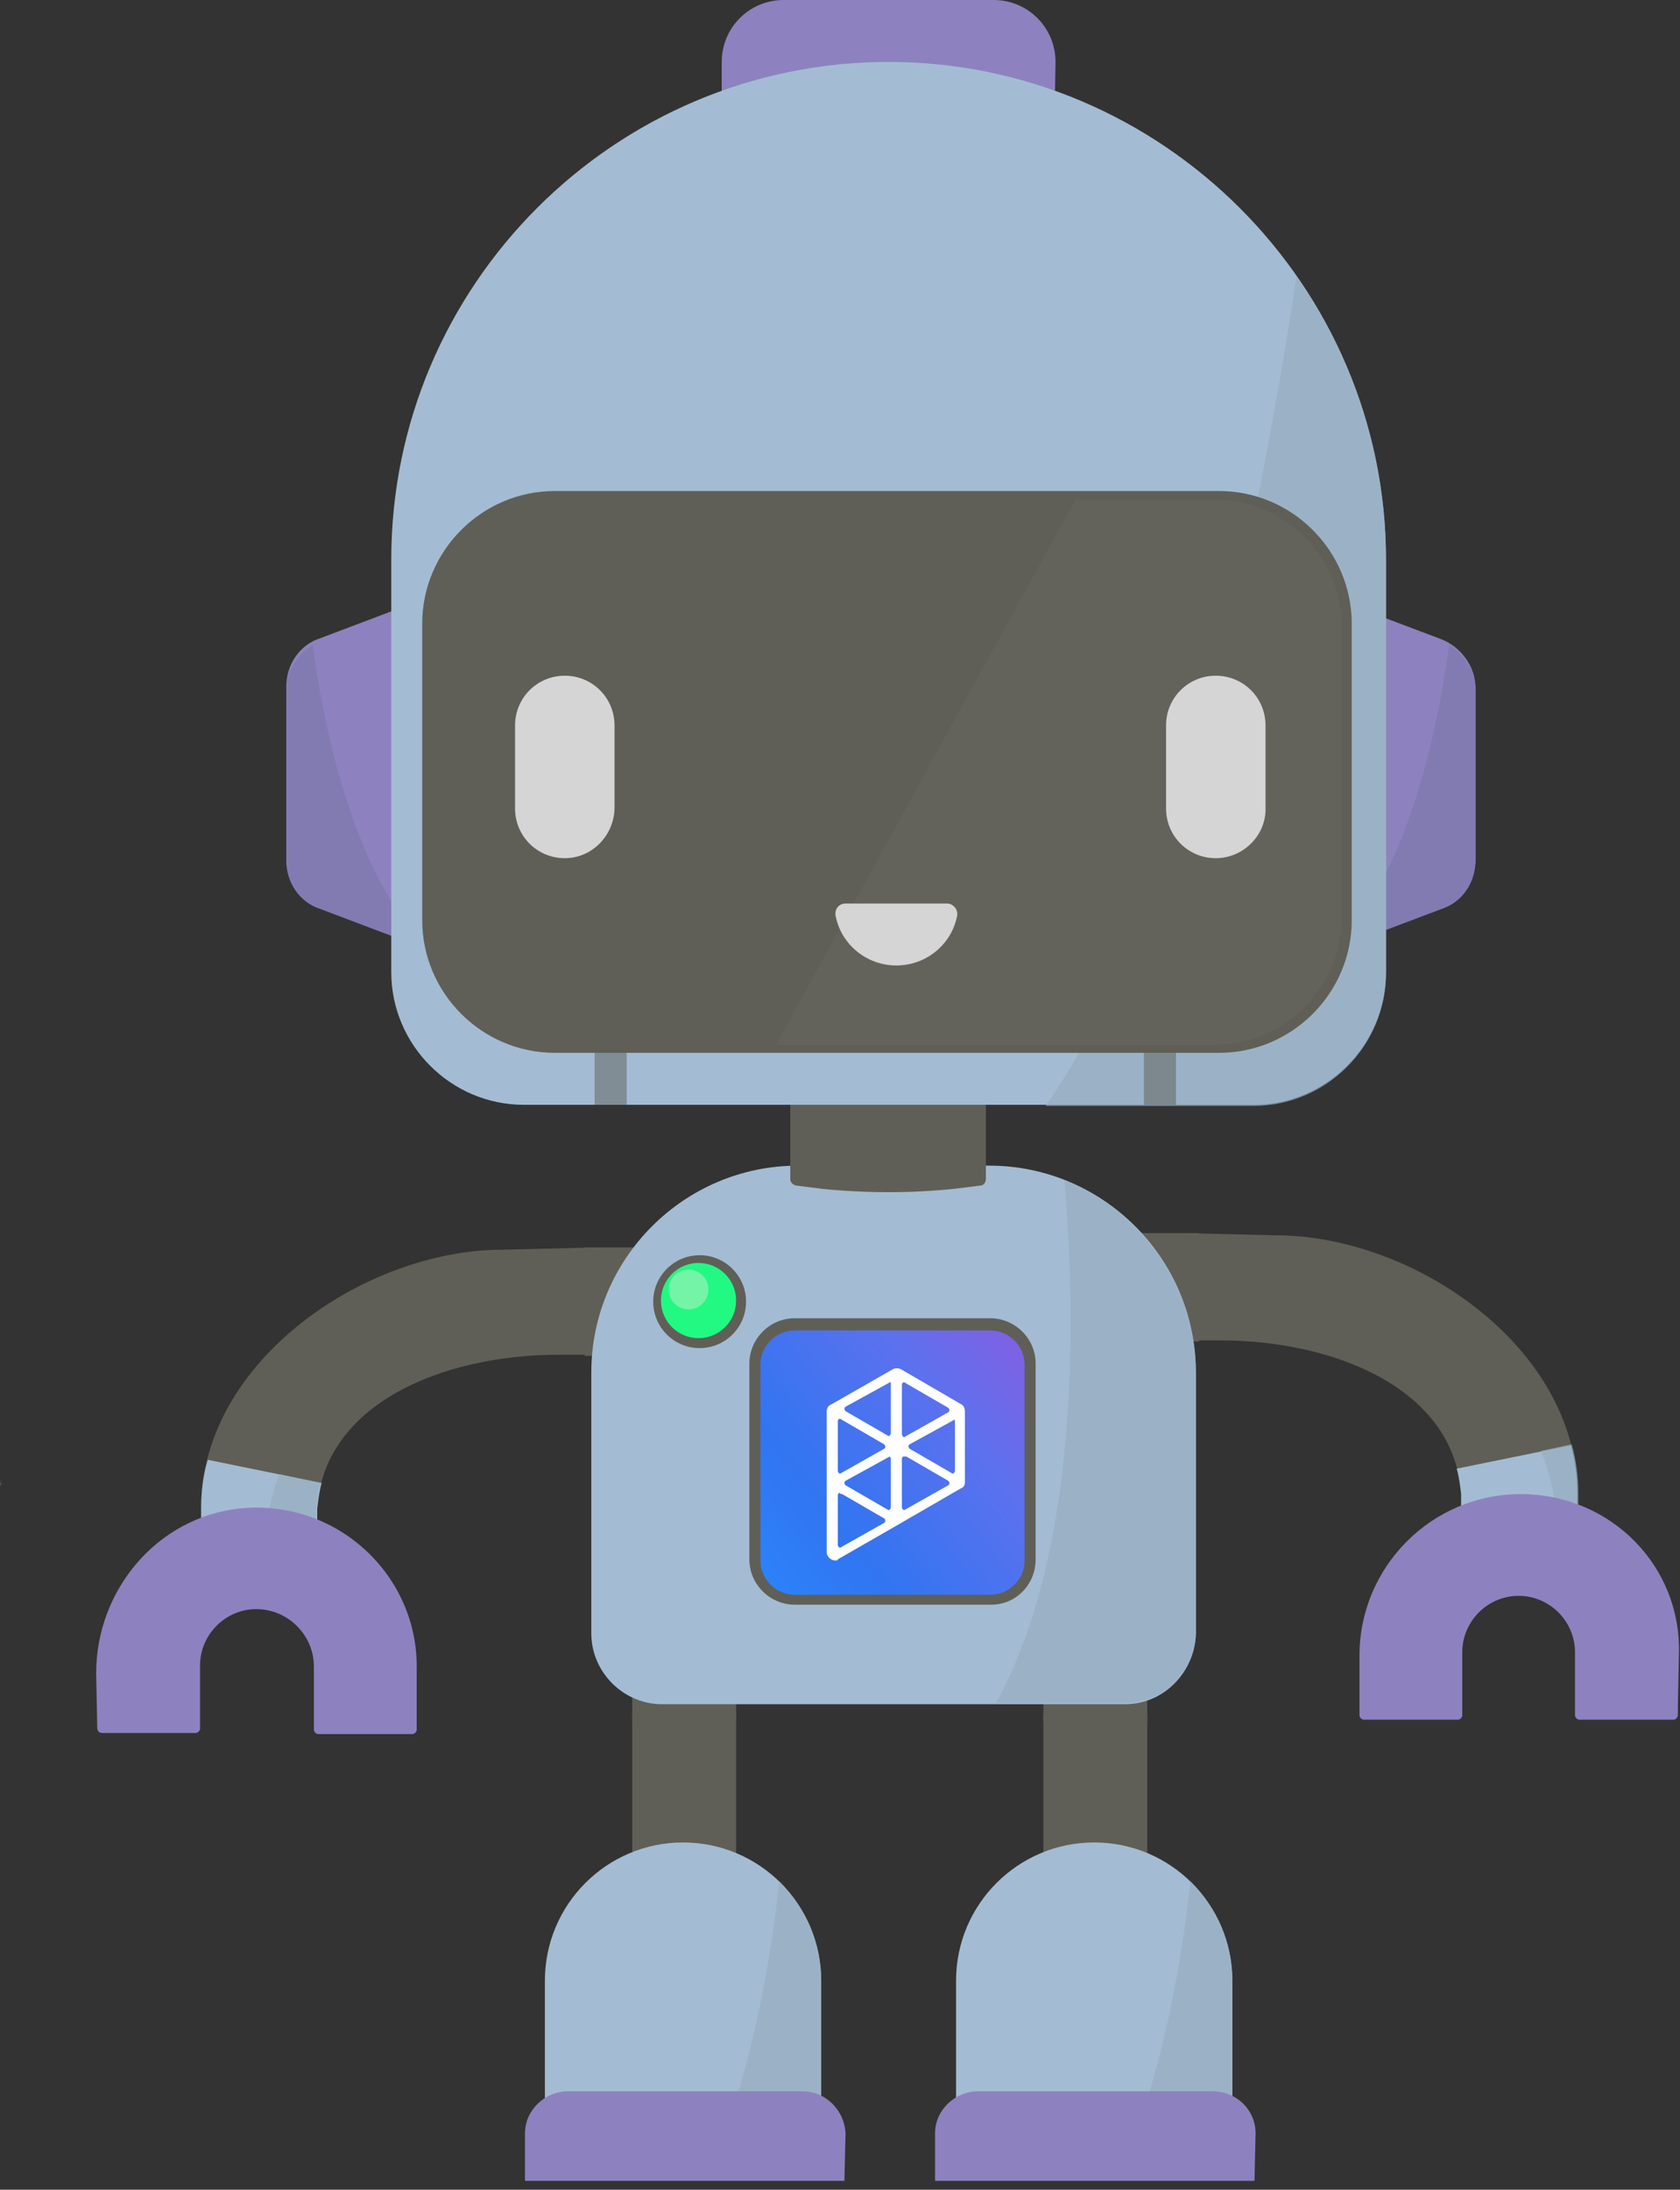 <svg width="152" height="198" viewBox="0 0 152 198" fill="none" xmlns="http://www.w3.org/2000/svg">
<rect x="0" y="0" width="152" height="198" fill="#333333" stroke="none"/>
<path d="M42.4 54.8C41.1 54 39.5 53.8 38 54.3L29 57.7C27.1 58.3 25.9 60.1 25.9 62.1V77.6C25.9 79.5 27.2 81.3 29 82L38 85.4C38.6 85.6 39.1 85.7 39.7 85.7C40.7 85.7 41.6 85.4 42.4 84.8C43.6 83.9 44.4 82.5 44.4 80.9V58.7C44.4 57.1 43.7 55.7 42.4 54.8Z" fill="#8D82BF"/>
<path d="M28.3 58.3C29.1 64.4 31.6 78.5 38.6 85.7C38.4 85.7 38.2 85.6 38 85.6L29 82.2C27.1 81.6 25.9 79.8 25.9 77.8V62.4C25.9 60.7 26.9 59.2 28.3 58.3Z" fill="#827BB2"/>
<path d="M66.6 153.2H57.2V155.7H66.6V153.2Z" fill="#5F5F57"/>
<path d="M103.8 153.2H94.4V155.7H103.8V153.2Z" fill="#5F5F57"/>
<path d="M59.3 112.8H52.9V122.6H59.3V112.8Z" fill="#5F5F57"/>
<path d="M142.8 138.1L142.7 136.2C142.7 135.8 142.7 135.4 142.7 135C142.7 121.9 128 111.7 115.4 111.7L107.1 111.5V121.2H110.4C120.6 121.2 131.6 125.5 132.2 135.1V138.1H142.8Z" fill="#5F5F57"/>
<path d="M142.7 135C142.7 135.4 142.7 135.8 142.7 136.2L142.8 138.1H132.3L132.2 137.5V135.1C132.1 134.3 132 133.5 131.8 132.8L142.1 130.7C142.5 132 142.7 133.5 142.7 135Z" fill="#A3BCD3"/>
<path opacity="0.7" d="M140.7 138.1H142.9L142.8 136.2V135C142.8 133.5 142.6 132 142.2 130.6L139.4 131.2C140.3 133.4 140.9 135.7 140.7 138.1Z" fill="#97AFC1"/>
<path d="M137.6 135.1C129.5 135.1 123 141.7 123 149.7V155.1C123 155.3 123.2 155.5 123.4 155.5H131.9C132.1 155.5 132.3 155.3 132.3 155.1V149.4C132.3 146.6 134.6 144.3 137.4 144.3C140.2 144.3 142.5 146.6 142.5 149.4V155.1C142.5 155.3 142.7 155.5 142.9 155.5H151.4C151.6 155.5 151.8 155.3 151.8 155.1C151.8 153.8 151.9 150.2 151.9 149.7C152.2 141.6 145.7 135.1 137.6 135.1Z" fill="#8D82BF"/>
<path d="M108.5 111.5H102.1V121.3H108.5V111.5Z" fill="#5F5F57"/>
<path d="M103.8 155H94.4V170.1H103.8V155Z" fill="#5F5F57"/>
<path d="M99 166.6C92.1 166.6 86.5 172.2 86.5 179.1V191.3H111.5V179.1C111.5 172.2 105.9 166.6 99 166.6Z" fill="#A3BCD3"/>
<path opacity="0.7" d="M111.5 179.1C111.5 175.6 110 172.4 107.7 170.1C106.7 179.4 104.9 186.6 103.3 191.3H111.5V179.1Z" fill="#97AFC1"/>
<path d="M109.7 189.1H88.5C86.4 189.1 84.6 190.8 84.6 192.9V197.2H113.5L113.6 192.9C113.6 190.8 111.9 189.1 109.7 189.1Z" fill="#8D82BF"/>
<path d="M66.6 155H57.2V170.1H66.6V155Z" fill="#5F5F57"/>
<path d="M61.8 166.6C54.9 166.6 49.3 172.2 49.3 179.1V191.3H74.3V179.1C74.3 172.2 68.7 166.6 61.8 166.6Z" fill="#A3BCD3"/>
<path opacity="0.7" d="M74.3 179.1C74.3 175.6 72.8 172.4 70.5 170.1C69.5 179.4 67.7 186.6 66.1 191.3H74.3V179.1Z" fill="#97AFC1"/>
<path d="M72.6 189.1H51.4C49.3 189.1 47.5 190.8 47.5 192.9V197.2H76.4L76.5 192.9C76.4 190.8 74.7 189.1 72.6 189.1Z" fill="#8D82BF"/>
<path d="M45.5 113C32.9 113 18.2 123.2 18.2 136.3C18.2 136.7 18.2 137.1 18.2 137.5L18.1 139.4H28.7V136.4C29.3 126.8 40.3 122.5 50.5 122.5H53.8V112.8L45.5 113Z" fill="#5F5F57"/>
<path d="M0.1 134.3V133.8L0 134.3H0.1Z" fill="#5F5F57"/>
<path d="M18.2 136.3C18.2 136.7 18.2 137.1 18.2 137.5L18.1 139.4H28.6L28.7 138.8V136.4C28.8 135.6 28.9 134.8 29.1 134.1L18.8 132C18.4 133.3 18.2 134.8 18.2 136.3Z" fill="#A3BCD3"/>
<path opacity="0.7" d="M25.3 133.3C24.8 134.3 24.6 135.6 24.3 136.6C24 137.5 23.8 138.5 23.6 139.4H28.5L28.6 138.8V136.4C28.7 135.6 28.8 134.8 29 134.1L25.3 133.3Z" fill="#97AFC1"/>
<path d="M21.7 136.4C14.2 137.2 8.7 143.8 8.7 151.3L8.8 156.3C8.8 156.5 9 156.7 9.2 156.7H17.7C17.9 156.7 18.1 156.5 18.1 156.3V150.6C18.1 147.8 20.4 145.5 23.2 145.5C26 145.5 28.4 147.8 28.4 150.7V156.4C28.4 156.6 28.6 156.8 28.8 156.8H37.3C37.5 156.8 37.7 156.6 37.7 156.4V151C37.9 142.5 30.5 135.5 21.7 136.4Z" fill="#8D82BF"/>
<path d="M101.8 154.1H59.9C56.4 154.1 53.5 151.2 53.5 147.7V124.1C53.5 113.8 61.9 105.4 72.2 105.4H89.5C99.8 105.4 108.2 113.8 108.2 124.1V147.7C108.1 151.2 105.3 154.1 101.8 154.1Z" fill="#A3BCD3"/>
<path d="M94.1 9.9H66.5V5.6C66.5 3.2 68.4 1.3 70.8 1.3H89.8C92.2 1.3 94.1 3.2 94.1 5.6V9.9Z" fill="#8D82BF"/>
<path d="M95.4 11.2H65.3V5.6C65.3 2.5 67.8 0 70.9 0H89.9C93 0 95.5 2.5 95.5 5.6L95.4 11.2ZM67.7 8.7H92.8V5.6C92.8 3.9 91.4 2.5 89.7 2.5H70.7C69 2.5 67.6 3.9 67.6 5.6L67.7 8.7Z" fill="#8D82BF"/>
<path d="M71.5 95.3V106.6C71.5 106.9 71.7 107.1 72 107.2L74.4 107.5C78.4 107.9 82.4 107.9 86.3 107.5L88.7 107.2C89 107.2 89.2 106.9 89.2 106.6V95.3C89.2 95 88.9 94.7 88.6 94.7H72C71.8 94.8 71.5 95 71.5 95.3Z" fill="#5F5F57"/>
<path d="M130.4 57.8L121.4 54.4C119.9 53.8 118.3 54 117 54.9C115.8 55.8 115 57.2 115 58.8V81C115 82.6 115.7 84 117 84.9C117.8 85.4 118.7 85.7 119.7 85.7C120.2 85.7 120.8 85.6 121.4 85.4L130.4 82C132.3 81.4 133.5 79.6 133.5 77.6V62.2C133.5 60.3 132.2 58.5 130.4 57.8Z" fill="#8D82BF"/>
<path d="M131.1 58.3C130.3 64.4 127.8 78.5 120.8 85.7C121 85.7 121.2 85.6 121.4 85.6L130.4 82.2C132.3 81.6 133.5 79.8 133.5 77.8V62.4C133.5 60.7 132.5 59.2 131.1 58.3Z" fill="#827BB2"/>
<path d="M113.4 99.9H47.4C40.8 99.9 35.4 94.5 35.4 87.9V50.6C35.4 25.8 55.6 5.6 80.4 5.6C105.1 5.6 125.4 25.8 125.4 50.6V87.9C125.4 94.5 120 99.9 113.4 99.9Z" fill="#A3BCD3"/>
<path opacity="0.7" d="M117.3 25C113.4 50.6 106.4 83.3 94.6 100H113.4C120 100 125.4 94.6 125.4 88V50.7C125.4 41.1 122.4 32.3 117.3 25Z" fill="#97AFC1"/>
<path d="M110.3 95.2H50.2C43.6 95.2 38.2 89.8 38.2 83.2V56.4C38.2 49.8 43.6 44.4 50.2 44.4H110.3C116.9 44.4 122.3 49.8 122.3 56.4V83.2C122.3 89.8 116.9 95.2 110.3 95.2Z" fill="#5F5F57"/>
<path opacity="0.5" d="M56.7 94.8H53.8V99.9H56.7V94.8Z" fill="#5F5F57"/>
<path opacity="0.5" d="M106.4 94.8H103.5V99.9H106.4V94.8Z" fill="#5F5F57"/>
<path opacity="0.03" d="M109.9 45.2H97.3L70.2 94.5H109.8C116.2 94.5 121.4 89.3 121.4 82.9V56.9C121.5 50.4 116.3 45.2 109.9 45.2Z" fill="white"/>
<path opacity="0.7" d="M96.3 106.7C97.3 118.5 97.8 140.1 90.1 154H101.8C105.3 154 108.2 151.1 108.2 147.6V124C108.1 116.2 103.2 109.5 96.3 106.7Z" fill="#97AFC1"/>
<path d="M63.3 121.9C65.62 121.9 67.5 120.02 67.5 117.7C67.5 115.38 65.62 113.5 63.3 113.5C60.98 113.5 59.1 115.38 59.1 117.7C59.1 120.02 60.98 121.9 63.3 121.9Z" fill="#5F5F57"/>
<path d="M63.2 121C65.078 121 66.6 119.478 66.6 117.6C66.6 115.722 65.078 114.2 63.2 114.2C61.322 114.2 59.8 115.722 59.8 117.6C59.8 119.478 61.322 121 63.2 121Z" fill="#21F983"/>
<path d="M62.3 118.4C63.294 118.4 64.1 117.594 64.1 116.6C64.1 115.606 63.294 114.8 62.3 114.8C61.306 114.8 60.5 115.606 60.5 116.6C60.5 117.594 61.306 118.4 62.3 118.4Z" fill="#73F4A7"/>
<path d="M89.3 144.8H72.1C70 144.8 68.2 143.1 68.2 140.9V123.9C68.2 121.8 69.9 120 72.1 120H89.3C91.4 120 93.2 121.7 93.2 123.9V140.9C93.2 143.1 91.5 144.8 89.3 144.8Z" fill="url(#paint0_linear)"/>
<g opacity="0.05">
<g opacity="0.05">
<g opacity="0.05">
<g opacity="0.05">
<path opacity="0.05" d="M71.6 121.2L69.8 122.9V121.2H71.6Z" fill="white"/>
</g>
</g>
<g opacity="0.05">
<g opacity="0.05">
<path opacity="0.05" d="M91.7 135.1L83.2 143.7H69.8V122.9L71.6 121.2H91.7V135.1Z" fill="white"/>
</g>
</g>
<g opacity="0.05">
<g opacity="0.05">
<path opacity="0.05" d="M83.2 143.7L91.7 135.1V143.7H83.2Z" fill="white"/>
</g>
</g>
</g>
</g>
<path d="M81.2 137.7L86.9 134.4C87 134.3 87.1 134.2 87.1 134V127.6C87.1 127.4 87 127.3 86.9 127.2L81.4 124C81.3 123.9 81.1 123.9 80.9 124L75.3 127.2C75.2 127.3 75.1 127.4 75.1 127.6V134.3V140.5C75.1 140.8 75.5 141.1 75.8 140.9L81.2 137.7ZM86.1 133.4L82.3 131.2C82 131 82 130.6 82.3 130.4L86.2 128.2C86.5 128 86.9 128.2 86.9 128.6V133.1C86.7 133.4 86.4 133.6 86.1 133.4ZM82 124.8L85.8 127C86.1 127.2 86.1 127.6 85.8 127.8L81.9 130C81.6 130.2 81.2 130 81.2 129.6V125.1C81.4 124.9 81.7 124.7 82 124.8ZM82 131.5L85.8 133.7C86.1 133.9 86.1 134.3 85.8 134.5L81.9 136.7C81.6 136.9 81.2 136.7 81.2 136.3V131.9C81.3 131.6 81.7 131.4 82 131.5ZM80.2 136.7L76.4 134.5C76.1 134.3 76.1 133.9 76.4 133.7L80.3 131.5C80.6 131.3 81 131.5 81 131.9V136.3C80.9 136.7 80.5 136.9 80.2 136.7ZM81 125.2V129.7C81 130 80.6 130.3 80.3 130.1L76.5 127.9C76.2 127.7 76.2 127.3 76.5 127.1L80.4 124.9C80.6 124.7 81 124.9 81 125.2ZM76.2 128.2L80 130.4C80.3 130.6 80.3 131 80 131.2L76.1 133.4C75.8 133.6 75.4 133.4 75.4 133V128.5C75.6 128.2 75.9 128 76.2 128.2ZM76.2 134.9L80 137.1C80.3 137.3 80.3 137.7 80 137.9L76.1 140.1C75.8 140.3 75.4 140.1 75.4 139.7V135.2C75.5 134.9 75.9 134.7 76.2 134.9Z" fill="white"/>
<path d="M75.6 141.1C75.5 141.1 75.4 141.1 75.2 141C75 140.9 74.8 140.6 74.8 140.4V127.6C74.8 127.4 74.9 127.1 75.2 127L80.8 123.8C81 123.7 81.3 123.7 81.5 123.8L87 127C87.2 127.1 87.3 127.4 87.3 127.6V134C87.3 134.3 87.2 134.5 86.9 134.6L81.2 137.9L75.8 141C75.8 141.1 75.7 141.1 75.6 141.1ZM75.4 140.1V140.4C75.4 140.5 75.5 140.6 75.5 140.6C75.5 140.6 75.6 140.7 75.7 140.6L76 140.4C75.9 140.4 75.7 140.4 75.6 140.3C75.5 140.2 75.4 140.2 75.4 140.1ZM76 135H75.9C75.9 135 75.8 135.1 75.8 135.2V139.7C75.8 139.8 75.9 139.9 75.9 139.9C75.9 139.9 76 140 76.1 139.9L80 137.7C80.1 137.6 80.1 137.6 80.1 137.5C80.1 137.5 80.1 137.4 80 137.3L76.2 135.1C76 135.1 76 135 76 135ZM80.4 137.1C80.5 137.2 80.5 137.4 80.5 137.5C80.5 137.6 80.5 137.7 80.4 137.8L81.7 137C81.6 137 81.5 137 81.4 136.9C81.3 136.8 81.2 136.7 81.1 136.6C81 136.7 80.9 136.9 80.8 136.9C80.7 137 80.5 137.1 80.4 137.1ZM81.8 131.7H81.7C81.7 131.7 81.6 131.8 81.6 131.9V136.3C81.6 136.4 81.7 136.5 81.7 136.5C81.7 136.5 81.8 136.6 81.9 136.5L85.8 134.3C85.9 134.2 85.9 134.2 85.9 134.1C85.9 134.1 85.9 134 85.8 133.9L82 131.7C81.9 131.7 81.8 131.7 81.8 131.7ZM80.5 131.7C80.5 131.7 80.4 131.7 80.5 131.7L76.5 133.9C76.4 134 76.4 134 76.4 134.1C76.4 134.1 76.4 134.2 76.5 134.3L80.3 136.5C80.4 136.6 80.5 136.5 80.5 136.5C80.5 136.5 80.6 136.4 80.6 136.3V131.9C80.6 131.8 80.5 131.7 80.5 131.7C80.6 131.7 80.5 131.7 80.5 131.7ZM75.4 133.4V134.9C75.5 134.8 75.5 134.7 75.6 134.7C75.7 134.6 75.9 134.6 76.1 134.6C76 134.5 76 134.3 76 134.2C76 134.1 76.1 133.9 76.1 133.8C75.9 133.8 75.8 133.8 75.6 133.7C75.5 133.5 75.5 133.5 75.4 133.4ZM86.2 133.7C86.3 133.8 86.3 134 86.3 134.1C86.3 134.2 86.3 134.3 86.2 134.5L86.8 134.2C86.9 134.2 86.9 134.1 86.9 134V133.4C86.8 133.5 86.7 133.6 86.6 133.7C86.5 133.7 86.3 133.8 86.2 133.7ZM86.3 128.4C86.3 128.4 86.2 128.4 86.3 128.4L82.3 130.6C82.2 130.7 82.2 130.7 82.2 130.8C82.2 130.8 82.2 130.9 82.3 131L86.1 133.2C86.2 133.3 86.3 133.2 86.3 133.2C86.3 133.2 86.4 133.1 86.4 133V128.5C86.4 128.4 86.3 128.3 86.3 128.4C86.4 128.4 86.3 128.4 86.3 128.4ZM76 128.3H75.9C75.9 128.3 75.8 128.4 75.8 128.5V133C75.8 133.1 75.9 133.2 75.9 133.2C75.9 133.2 76 133.3 76.1 133.2L80 131C80.1 130.9 80.1 130.9 80.1 130.8C80.1 130.8 80.1 130.7 80 130.6L76.2 128.4C76.1 128.3 76 128.3 76 128.3ZM80.5 131.2C80.6 131.2 80.7 131.2 80.9 131.3C81 131.4 81.1 131.5 81.2 131.6C81.3 131.5 81.4 131.3 81.5 131.3C81.6 131.2 81.8 131.2 81.9 131.2C81.8 131.1 81.8 130.9 81.8 130.8C81.8 130.6 81.9 130.5 81.9 130.4C81.8 130.4 81.6 130.4 81.5 130.3C81.4 130.2 81.3 130.1 81.2 130C81.1 130.1 81 130.3 80.9 130.3C80.8 130.3 80.6 130.4 80.5 130.4C80.6 130.5 80.6 130.7 80.6 130.8C80.6 131 80.5 131.1 80.5 131.2C80.4 131.2 80.5 131.2 80.5 131.2ZM81.8 125H81.7C81.7 125 81.6 125.1 81.6 125.2V129.7C81.6 129.8 81.7 129.9 81.7 129.9C81.7 129.9 81.8 130 81.9 129.9L85.8 127.7C85.9 127.6 85.9 127.6 85.9 127.5C85.9 127.5 85.9 127.4 85.8 127.3L82 125.1C81.9 125 81.8 125 81.8 125ZM80.5 125L76.5 127.2C76.4 127.3 76.4 127.3 76.4 127.4C76.4 127.4 76.4 127.5 76.5 127.6L80.3 129.8C80.4 129.9 80.5 129.8 80.5 129.8C80.5 129.8 80.6 129.7 80.6 129.6V125.1C80.6 125 80.5 124.9 80.5 125C80.6 125 80.6 125 80.5 125ZM86.3 127.9C86.4 127.9 86.5 127.9 86.7 128C86.8 128.1 86.9 128.1 86.9 128.2V127.6C86.9 127.5 86.9 127.5 86.8 127.4L86.3 127.1C86.4 127.2 86.4 127.3 86.4 127.4C86.4 127.6 86.3 127.8 86.3 127.9C86.2 127.9 86.3 127.9 86.3 127.9ZM76 127.1L75.5 127.4C75.4 127.4 75.4 127.5 75.4 127.6V128.2C75.5 128.1 75.5 128 75.6 128C75.7 127.9 75.9 127.9 76 127.9C75.9 127.8 75.9 127.6 75.9 127.5C76 127.3 76 127.2 76 127.1ZM80.6 124.5C80.7 124.5 80.8 124.5 80.9 124.6C81 124.7 81.1 124.8 81.2 124.9C81.3 124.8 81.4 124.6 81.5 124.6C81.6 124.5 81.7 124.5 81.8 124.5L81.3 124.2C81.2 124.2 81.2 124.2 81.1 124.2L80.6 124.5Z" fill="white"/>
<path d="M89.7 145.1H71.9C69.7 145.1 67.8 143.3 67.8 141V123.3C67.8 121.1 69.6 119.2 71.9 119.2H89.6C91.8 119.2 93.7 121 93.7 123.3V141C93.7 143.3 91.9 145.1 89.7 145.1ZM71.9 120.3C70.2 120.3 68.8 121.7 68.8 123.4V141.1C68.8 142.8 70.2 144.2 71.9 144.2H89.6C91.3 144.2 92.7 142.8 92.7 141.1V123.4C92.7 121.7 91.3 120.3 89.6 120.3H71.9Z" fill="#5F5F57"/>
<path d="M51.1 77.6C48.6 77.6 46.6 75.6 46.6 73.1V65.6C46.6 63.1 48.6 61.1 51.1 61.1C53.6 61.1 55.6 63.1 55.6 65.6V73C55.6 75.5 53.6 77.6 51.1 77.6Z" fill="#D5D5D5"/>
<path d="M110 77.6C107.5 77.6 105.5 75.6 105.5 73.1V65.6C105.5 63.1 107.5 61.1 110 61.1C112.5 61.1 114.5 63.1 114.5 65.6V73C114.6 75.5 112.5 77.6 110 77.6Z" fill="#D5D5D5"/>
<path d="M81.1 87.3C83.8 87.3 86.1 85.4 86.6 82.8C86.7 82.2 86.2 81.7 85.7 81.7H76.5C75.9 81.7 75.5 82.2 75.6 82.8C76.1 85.4 78.4 87.3 81.1 87.3Z" fill="#D5D5D5"/>
<defs>
<linearGradient id="paint0_linear" x1="65.115" y1="144.575" x2="140.92" y2="85.4" gradientUnits="userSpaceOnUse">
<stop stop-color="#2988FE"/>
<stop offset="0.129" stop-color="#3175F1"/>
<stop offset="0.278" stop-color="#5C71EE"/>
<stop offset="0.533" stop-color="#BB45CF"/>
<stop offset="0.573" stop-color="#BC85CF"/>
<stop offset="0.617" stop-color="#BEC7CE"/>
<stop offset="0.65" stop-color="#BFEFCE"/>
<stop offset="0.666" stop-color="#BFFFCE"/>
</linearGradient>
</defs>
</svg>
